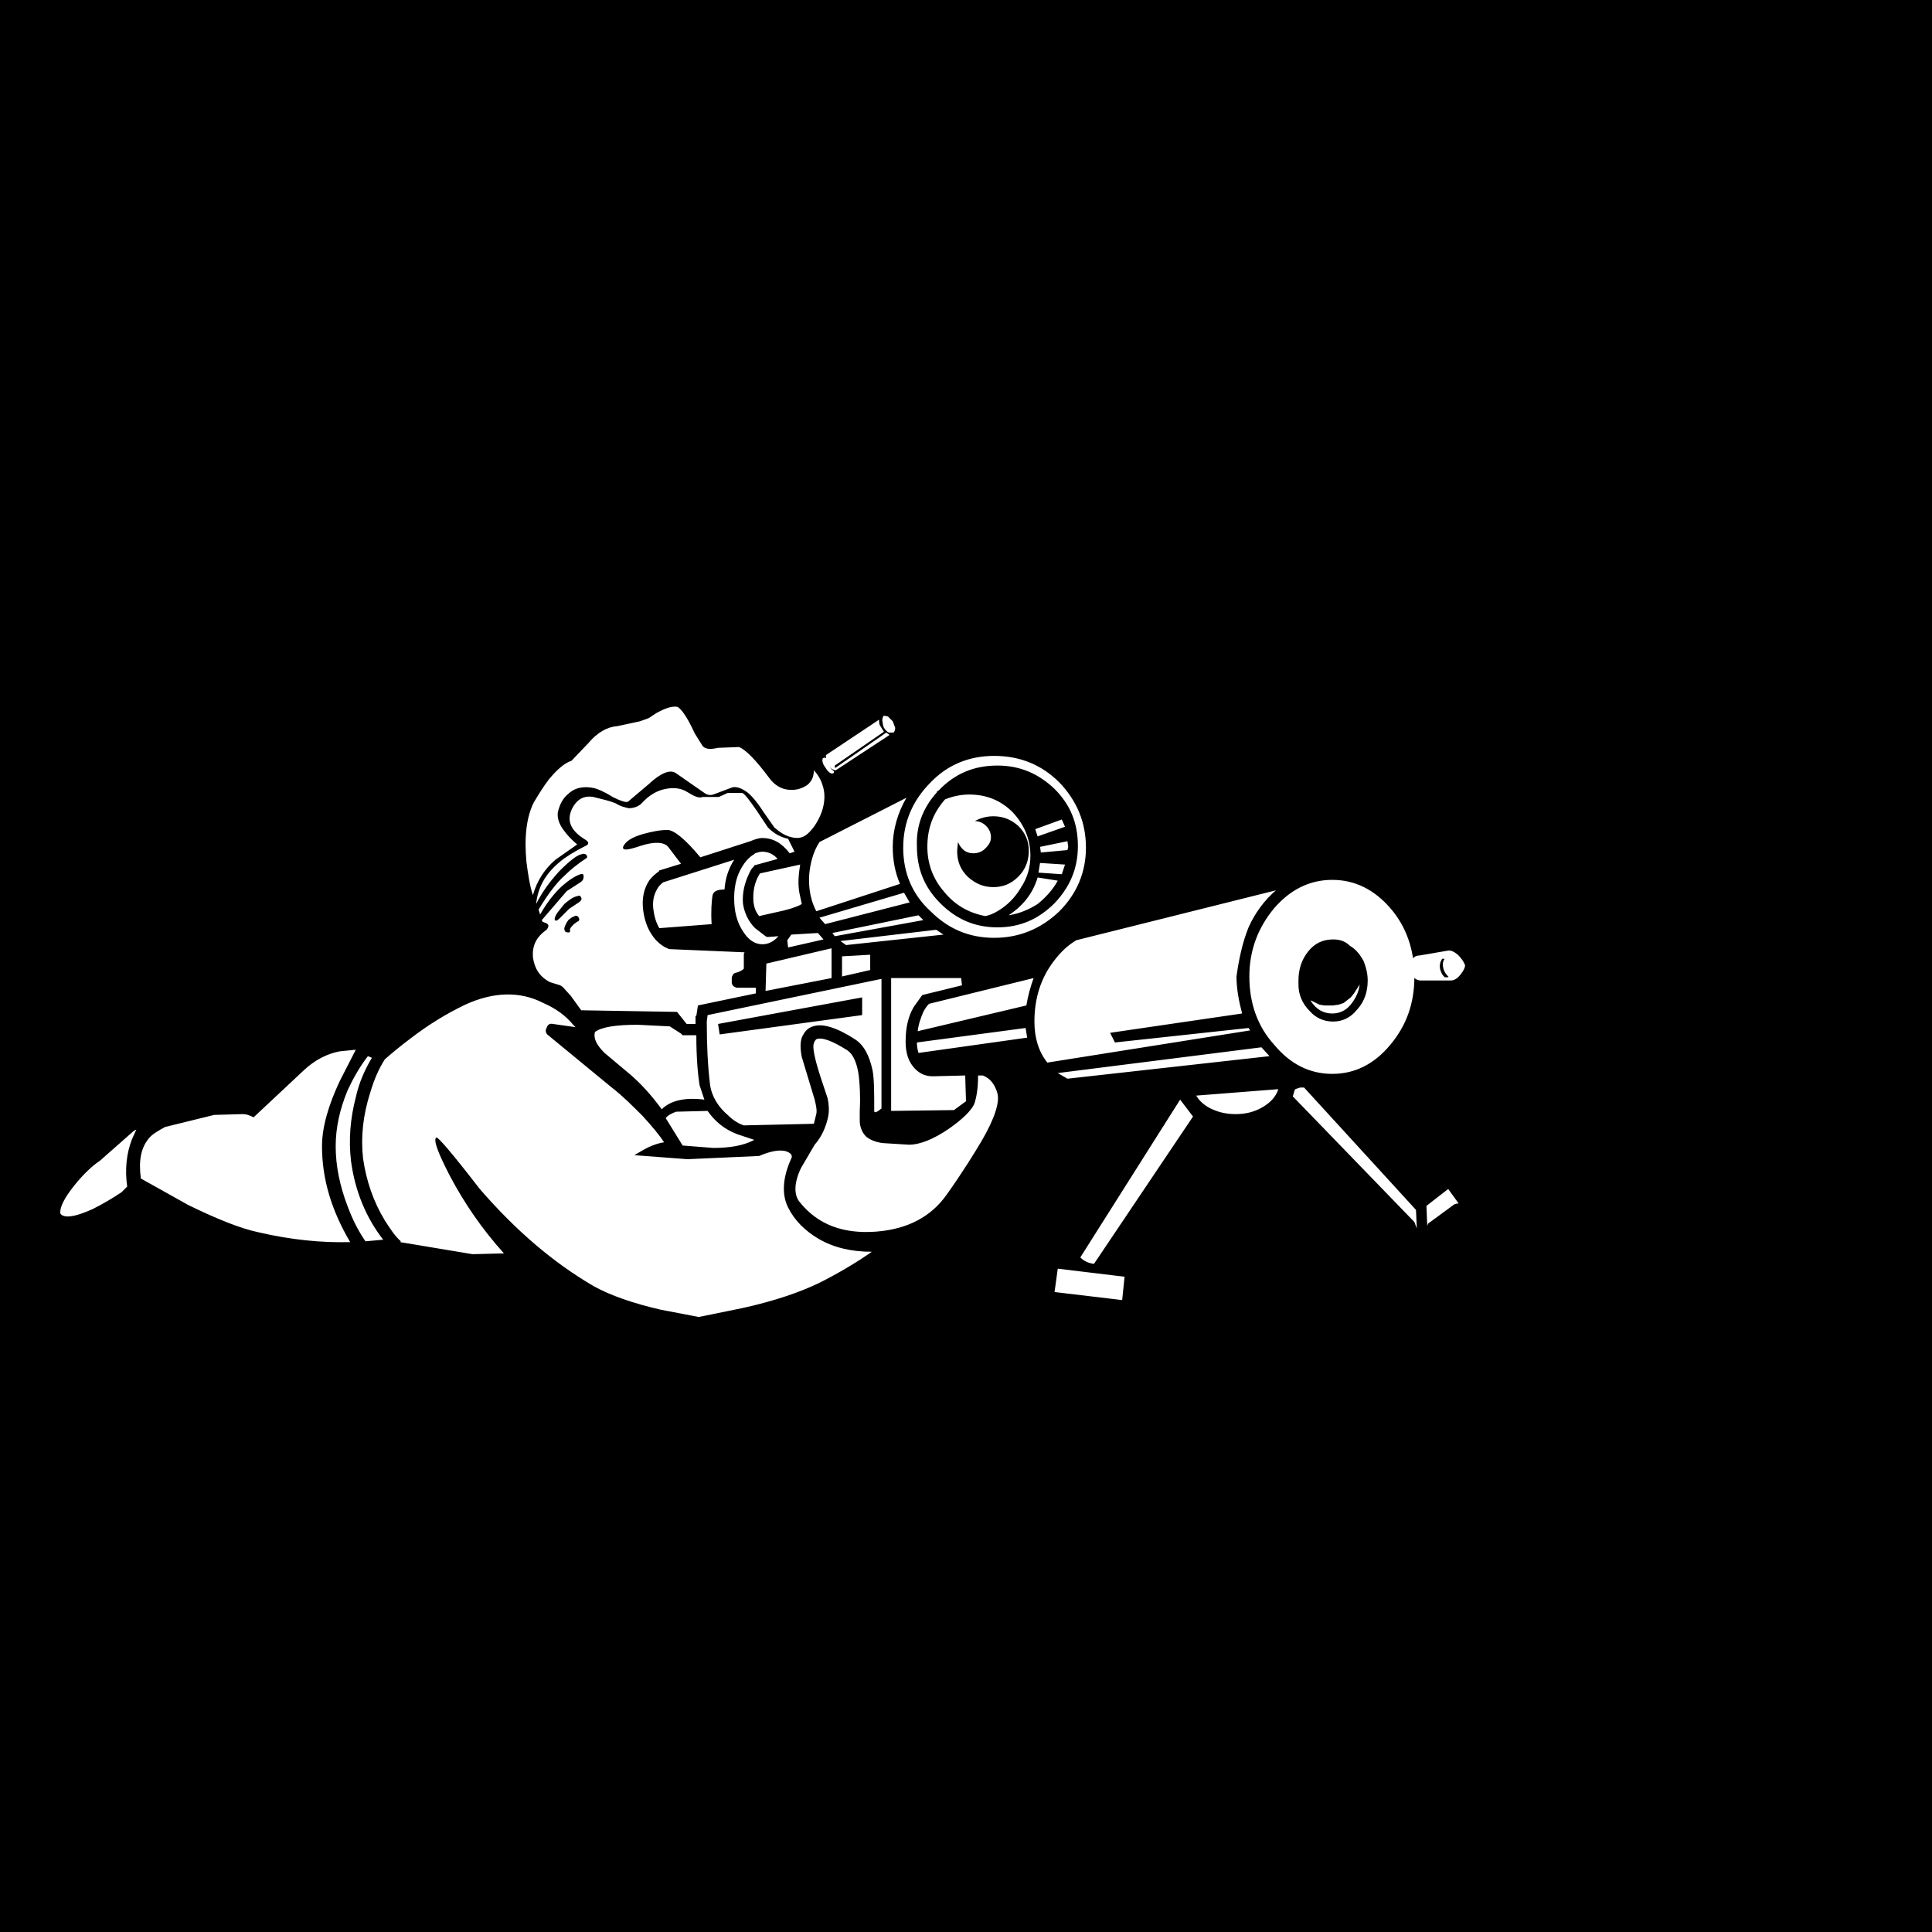 <?xml version="1.0" encoding="utf-8"?>
<!-- Generator: Adobe Illustrator 25.4.1, SVG Export Plug-In . SVG Version: 6.00 Build 0)  -->
<svg version="1.1" id="Sniper_x2C_PerkClip_x5F_4c92a" image-rendering="auto"
	 xmlns="http://www.w3.org/2000/svg" xmlns:xlink="http://www.w3.org/1999/xlink" x="0px" y="0px" viewBox="0 0 240 240"
	 style="enable-background:new 0 0 240 240;" xml:space="preserve">
<style type="text/css">
	.st0{fill:#FFFFFF;}
</style>
<g>
	<rect width="240" height="240"/>
	<path class="st0" d="M139.4,161.5l0.3-2.9l-8.3-1l-0.4,2.9L139.4,161.5 M84.8,142.3l3.8,0.3c2.1,0,3.7-0.3,4.9-0.9l0.2-0.1
		l-2.1-0.7c-1.6-0.6-2.8-1.6-3.7-2.9l-3.9,0.1c-0.6,0.2-1.1,0.5-1.3,0.8L84.8,142.3 M99.6,131.3c-0.2-1-0.2-1.8,0-2.4
		c0.3-0.7,0.7-1.2,1.4-1.4c1.1-0.4,2.9,0.1,5.2,1.6c1.1,0.7,1.8,2,2.2,3.9c0.2,1.1,0.2,2.8,0.2,5c0,0.3,0.3,0.2,0.9-0.3v-16.1
		l-21.6,4.5l-0.1,0.8c0,2.8,0.1,5.3,0.4,7.8c0.2,1.5,1,2.8,2.3,3.9c0.6,0.6,1.3,1,1.9,1.2l8.7-0.2l0.3-1.2c0.1-0.4,0-1-0.2-1.8
		L99.6,131.3 M89.4,128.5l-0.2-1.3l17.9-3.3v2.2L89.4,128.5 M82.4,109.6c-0.3,0.2-0.6,0.5-0.8,0.9c-0.4,0.7-0.6,1.6-0.4,2.7
		c0.1,0.7,0.3,1.4,0.7,2.1l6.5-0.5c-0.1-1.6,0-2.8,0.1-3.5c0.1-0.6,0.6-0.8,1.5-0.8c0.1-1.4,0.5-2.6,1.2-3.7L82.4,109.6 M99.3,110.9
		c-0.2-1.1-0.1-2.3,0.1-3.5l-5,1.1c-0.7,1.1-0.9,2.3-0.8,3.6c0.1,0.7,0.3,1.2,0.7,1.7l3.1-0.7c1.2-0.3,1.9-0.6,2.2-0.8L99.3,110.9
		 M93.7,106.1c-0.7,0.4-1.3,1.1-1.8,2.1c-0.5,1-0.7,2.2-0.7,3.4c0,1.5,0.3,2.9,1.1,4.1c0.7,1.1,1.5,1.6,2.4,1.6c0.7,0,1.4-0.3,2-1
		l-1.4,0.1l-0.2-0.1l-1.3-1c-0.8-0.8-1.3-1.8-1.5-3c-0.1-1.1,0.1-2.2,0.5-3.2c0.3-0.7,0.5-1.2,0.8-1.4l0.1-0.2l2.9-0.8
		c-0.5-0.6-1.2-0.9-1.9-0.9c-0.3,0-0.6,0.1-0.9,0.2L93.7,106.1 M112.6,99.1l-10.8,5.5c-0.4,0.6-0.7,1.3-0.9,2
		c-0.4,1.4-0.5,2.7-0.3,4.1c0.1,0.7,0.3,1.5,0.8,2.5l10.4-3.4c-0.6-1.4-0.9-2.9-0.9-4.6C110.9,103.1,111.5,101,112.6,99.1
		 M119.5,122.4l-0.1-0.9h-8.7V138l7.8-0.1l1.5-1.1l-0.1-3.2l-4,0.1c-0.9,0-1.6-0.3-2.2-0.9c-0.8-0.8-1.2-1.9-1.2-3.4
		c0-1.7,0.3-3.1,1-4.3l1-1.4l0.1-0.1L119.5,122.4 M104.6,118.8v2.5l3.5-0.8v-1.9L104.6,118.8 M103.3,121.5v-3.7l-8.1,1.9l-0.1,3.4
		L103.3,121.5 M104.4,116.9l0.7,0.5l12.1-1.3l-0.9-0.6L104.4,116.9 M101.8,114l0.7,0.8l10.5-2.7l-0.7-1.2L101.8,114 M102.3,116.7
		l-0.7-0.8l-3.3,0.2l-0.5,0.7l0.1,0.9L102.3,116.7 M103.4,115.9l0.3,0.4l11-2l-0.6-0.6L103.4,115.9 M127.5,124.9
		c0.2-1.2,0.5-2.3,0.9-3.4l-13,3.2c-0.2,0.2-0.5,0.6-0.7,1c-0.3,0.7-0.6,1.5-0.7,2.4L127.5,124.9 M153.5,138.4
		c1.3,0,2.4-0.3,3.4-0.9c1-0.6,1.6-1.3,1.9-2.2l-10.2,0.8c0.4,0.7,1.1,1.3,2,1.7S152.4,138.4,153.5,138.4 M148.2,138.7l-1.6-2.1
		l-12.4,19.6c0.4,0.4,0.9,0.7,1.7,0.8L148.2,138.7 M127.6,128.9l-0.2-1.2l-13.5,1.8c0,0.5,0.1,1,0.2,1.3L127.6,128.9 M121.9,141.8
		c1.7-2.9,2.3-4.9,2-6c-0.3-1-0.8-1.8-1.8-2.2h-0.6c0,1.6-0.2,2.8-0.5,3.6c-0.4,0.8-1.4,1.8-3.1,3c-1.9,1.3-3.6,2-5,2l-3.2-0.2
		c-0.9-0.1-1.6-0.4-2.1-0.8c-0.5-0.5-0.8-1.2-0.8-2v-1.2c0.1-1.8,0-3.2-0.1-4.2c-0.2-1.7-0.7-2.8-1.4-3.3c-1.9-1.2-3.2-1.7-3.9-1.4
		c-0.1,0.1-0.2,0.2-0.3,0.5c-0.2,0.5,0.1,1.9,0.8,4.1l0.9,2.7c0.2,0.9,0.2,1.6,0.1,2.2c-0.3,1.5-0.9,2.7-1.7,3.6l-1.7,2.9
		c-0.9,1.9-0.9,3.4-0.1,4.3c2.2,2.7,5.3,3.9,9.4,3.6c4-0.3,6.9-1.9,8.8-4.6C119.6,145.6,121,143.3,121.9,141.8 M131.4,133.3l1.2,0.7
		l25.1-2.8l-1-1.1L131.4,133.3 M155.1,115.2c0.8-1.8,2-3.4,3.4-4.6l-24.8,6.2c-1,0.6-1.9,1.4-2.8,2.6c-1.6,2.1-2.4,4.6-2.4,7.5
		c0,2,0.5,3.7,1.6,5.1l25.2-4l-0.2-0.3l-16.6,1.8l-0.6-1.2l16.4-2.4c-0.4-1.5-0.7-3.1-0.7-4.6C153.9,119.2,154.3,117.2,155.1,115.2
		 M15.8,147.4c-0.3-2.1-0.1-4.1,0.6-5.9l0.5-1.1c0.1-0.1,0-0.1-0.3,0.1l-4.2,3.7c-0.9,0.6-2,1.6-3.2,3.1c-1.2,1.5-1.8,2.7-1.7,3.4
		c0,0.1,0.1,0.2,0.3,0.3c0.7,0.3,1.9,0,3.7-0.8c1.2-0.6,2.4-1.3,3.6-2.1L15.8,147.4 M79.2,127.3c-2.8,0-4.5,0.3-5.3,0.9
		c-0.2,0.8,0.2,1.6,1.2,2.6l3.1,2.6c1.3,1.1,2.7,2.6,4,4.4c1.1-1.1,2.9-1.5,5.3-1.2l-0.6-1.8c-0.2-1.3-0.4-3.3-0.4-6.2h-1.7
		l-0.2-0.2l-1.4-0.9L79.2,127.3 M44.2,130.4l-2,0.2c-1.6,0.3-3.1,1.1-4.4,2.3l-6.3,5.9c-0.4-0.2-0.8-0.4-1.4-0.4l-3.5,0.1l-6.1,1.5
		c-0.9,0.5-1.6,0.9-2,1.4c-1,1.2-1.3,2.8-1,5l5.9,3.3c3.5,1.7,6.4,2.9,8.8,3.4c3.9,0.9,7.7,1.3,11.3,1.2c-2.3-3.9-3.5-7.8-3.5-11.9
		c0-2.4,0.8-5.1,2.2-8.1L44.2,130.4 M46.2,131.4l-0.5-0.2c-1,1.3-1.8,2.7-2.5,4.2c-1,2.4-1.5,4.7-1.5,7c0,2.4,0.5,4.9,1.5,7.5
		c0.6,1.6,1.3,3,2.2,4.3l2.2-0.2c-2.1-2.7-3.5-6-4-9.8c-0.3-2.6-0.1-5.2,0.6-7.9C44.6,134.5,45.3,132.9,46.2,131.4 M57.8,124.8
		c-2.3,1.1-4.6,2.5-6.8,4.2c-1.2,0.9-2.3,1.8-3.2,2.6c-0.7,1.1-1.3,2.4-1.8,4.1c-0.9,2.8-1.2,5.5-0.9,8.2c0.4,2.8,1.3,5.4,2.7,7.7
		c0.7,1.1,1.3,2,2,2.6l-0.1,0.1l9,1.5l3.9-0.1c-2.7-3-4.9-6.2-6.7-9.6c-1.5-2.9-2.1-4.5-1.7-4.8c0.2-0.1,2,2,5.4,6.4
		c4.5,5.2,9.2,9.2,14.2,12.1c2,1.1,4.8,2.1,8.3,2.9l4.7,0.9l5.4-1.1c4.1-0.9,7.2-2,9.5-3.1c2.4-1.2,4.6-2.5,6.6-3.9
		c-2.5,0-4.7-0.5-6.6-1.6c-1.7-1-3-2.3-3.8-3.9c-0.8-1.6-0.7-3.7,0.4-6.1c0.2-0.4-0.1-0.7-0.7-0.9c-0.8-0.2-1.9,0-3.3,0.6l-8.9,0.4
		l-6.6-0.5l1.2-0.7c0.9-0.5,1.8-0.8,2.5-0.9c-0.6-0.9-1.5-2-2.7-3.3c-1.3-1.3-2.5-2.5-3.8-3.5l-7.9-6.5c-0.3-0.2-0.4-0.6-0.2-0.9
		c0.1-0.4,0.4-0.6,0.8-0.5l2.8,0.4l-0.3-0.3c-0.9-1.1-2.1-2-3.7-2.7C64.6,123.1,61.3,123.2,57.8,124.8 M131.6,97.2
		c-2.2-2.2-4.9-3.3-8.1-3.3c-3.1,0-5.8,1.1-7.9,3.3c-2.2,2.2-3.4,4.9-3.4,8.1c0,3.1,1.1,5.8,3.4,7.9c2.2,2.2,4.8,3.3,7.9,3.3
		c3.1,0,5.8-1.1,8.1-3.3c2.2-2.2,3.3-4.9,3.3-7.9C134.9,102.2,133.8,99.5,131.6,97.2 M116.4,98.4l0-0.1l0.2-0.1
		c2-2.1,4.4-3.1,7.3-3.1c2.8,0,5.1,1,7.1,2.9c2,2,2.9,4.3,2.9,7.1s-1,5.1-2.9,7.1c-2,2-4.3,3-7.1,3c-2.8,0-5.1-1-7.1-3
		c-2-2-2.9-4.3-2.9-7.1C113.8,102.5,114.7,100.3,116.4,98.4 M131.4,109.4l-2.5-0.4c-0.6,2-1.8,3.5-3.6,4.7c1.3-0.2,2.5-0.7,3.6-1.4
		C129.9,111.5,130.8,110.5,131.4,109.4 M126.8,110.3c0.8-1.2,1.2-2.5,1.2-4c0-2.1-0.8-3.9-2.2-5.4c-1.5-1.5-3.3-2.2-5.4-2.2
		c-1,0-2,0.2-3,0.6c-1.5,1.7-2.2,3.6-2.2,5.9c0,2.1,0.7,4,2.1,5.6c1.3,1.6,3,2.6,5.1,3c0.5-0.1,1-0.3,1.5-0.6
		C125.1,112.5,126.1,111.5,126.8,110.3 M123.1,104c0-0.5-0.2-1-0.6-1.4c-0.4-0.4-0.9-0.6-1.4-0.6c0.7-0.4,1.5-0.6,2.3-0.6
		c1.2,0,2.2,0.4,3.1,1.2c0.9,0.9,1.3,1.9,1.3,3.1c0,1.2-0.4,2.3-1.3,3.2c-0.9,0.9-1.9,1.3-3.1,1.3s-2.2-0.4-3.2-1.3
		c-0.9-0.9-1.3-1.9-1.3-3.2l0.1-1.1c0.4,0.9,1,1.4,1.9,1.4c0.6,0,1.1-0.2,1.5-0.6S123.1,104.6,123.1,104 M132.3,102.7l-0.4-0.9
		l-3.3,1.2l0.3,0.9L132.3,102.7 M132.6,105.6l0.1-0.4l-0.1-0.7l-3.4,0.7l0.1,0.7L132.6,105.6 M131.9,108.6l0.4-1.2l-3.1-0.2
		l-0.2,1.2L131.9,108.6 M84.1,87.8c-0.7-0.1-1.5,0.2-2.6,0.8l-0.9,0.6l-1.1,0.4l-2.8,0.6c-1.3,0.1-2.5,0.8-3.6,2.1L71,94.5
		c-0.9,0.3-1.8,1.1-2.8,2.3c-0.7,0.9-1.3,1.9-1.9,2.9c-0.9,1.8-1.2,4.3-0.9,7.4c0.2,1.5,0.4,2.9,0.8,4.1c0.5-1.8,1.5-3.3,2.8-4.4
		l2.7-1.9c-0.6-0.5-1.2-1.1-1.7-1.8c-0.6-0.8-0.8-1.6-0.7-2.2c0.2-0.9,0.6-1.7,1.2-2.2c0.8-0.8,1.9-1.1,3.3-0.8
		c0.4,0.1,1.2,0.4,2.3,1.1c1,0.5,1.6,0.7,1.9,0.6l2.6-2.2c1.5-1.4,2.6-1.8,3.3-1.4l3.6,2.5c0.4,0.3,0.8,0.3,1.1,0.2l2.4-0.9
		c0.5-0.1,1.1,0.1,1.8,0.6c0.4,0.3,1.1,1,2,2.4l1.4,2c0.7,0.6,1.3,1,2.1,1.2c0.8,0.2,1.4,0.1,2-0.4c0.8-0.7,1.4-1.7,1.8-2.8
		c0.4-1.2,0.4-2.3,0.1-3.2c-0.2-0.7-0.6-1.4-1.1-1.9c0,0.8-0.3,1.4-0.8,1.8c-0.7,0.5-1.5,0.7-2.4,0.6s-1.7-0.6-2.3-1.4
		c-1.7-2.3-3-3.6-3.8-3.9l-2.6,0.1c-0.9,0.2-1.5,0.2-1.9-0.2l-1-1.6C85.3,88.9,84.5,87.9,84.1,87.8 M85.4,98.4
		c-0.8-0.5-1.7-0.6-2.7-0.4c-1.1,0.2-2.1,0.8-3,1.8c-0.4,0.4-1,0.6-1.6,0.6c-0.4-0.1-1-0.2-1.6-0.6c-0.7-0.3-1.6-0.5-2.8-0.8
		c-1.2-0.2-2.1,0.3-2.7,1.6c-0.6,1.4-0.1,2.6,1.7,3.7c0.5,0.3,0.5,0.6,0,0.8c-1.4,0.7-2.5,1.4-3.2,2c-1.8,1.5-2.7,3.2-2.9,5.2
		c0.8-1.6,1.8-2.9,2.9-4.1c1.3-1.3,2.2-2,2.8-2.1c0.3-0.1,0.5,0,0.6,0.2c0.1,0.2,0,0.3-0.2,0.4c-0.9,0.6-1.8,1.3-2.6,2.1
		c-0.9,0.8-2,2.2-3.2,4.2l0.2,0.6c0.9-1.6,1.9-2.8,2.8-3.6c0.8-0.7,1.6-1.2,2.2-1.4c0.3-0.1,0.4,0,0.4,0.3c0,0.3-0.1,0.5-0.4,0.7
		l-1.7,1.1l-3.1,3.6l0.1,0.2l0.5,0.2c0.3,0.2,0.3,0.4,0,0.8c-1.3,0.9-1.8,2-1.7,3.4c0.2,1.4,0.8,2.4,2.1,3.1l1.3,0.4l0.3,0.2l1,1.1
		l1.3,1.8l11.9,0.2l1.2,1.5h1.1l0-1h0.1l0.2-1.3l7.2-1.5l0-0.7h-2.3c-0.2,0-0.3-0.1-0.5-0.2c-0.1-0.1-0.2-0.3-0.2-0.4v-0.6
		c0-0.2,0.1-0.3,0.2-0.5c0.1-0.1,0.3-0.2,0.5-0.2c0.5-0.2,0.8-0.4,0.8-0.5v-1.7c0-0.1,0-0.2,0.1-0.3l-9.4-0.4l-0.2-0.1
		c-0.5-0.2-0.9-0.5-1.4-1c-0.9-1-1.4-2.2-1.6-3.7c-0.2-1.5,0.1-2.8,0.8-3.8c0.4-0.5,0.8-0.8,1.2-1.1l0-0.1H82l2.6-0.8l-1.6-2.1
		c-0.5-0.6-1.7-0.7-3.5-0.1c-1.5,0.5-2.2,0.6-2.1,0.1c0.3-0.7,1.1-1.2,2.5-1.6c1.1-0.3,2.1-0.5,3-0.5c0.8,0,2.2,1.1,4.1,3.4l6.2-2
		c0.5-0.2,1-0.4,1.5-0.4c1.3,0,2.4,0.6,3.4,1.9l0.6-0.2l-0.8-1.6c-0.9-0.2-1.7-0.6-2.5-1.4l-1.4-2.1c-0.9-1.3-1.5-2.1-1.8-2.2
		l-1.8,0l-1.1,0.5h-2C86.8,99.2,86.2,98.9,85.4,98.4 M70.7,112.9l-1.1,1.1c-0.4,0.4-0.6,0.5-0.7,0.2c0-0.2,0.1-0.5,0.4-0.9l0.8-1
		c0.6-0.5,1.1-0.9,1.7-1c0.2-0.1,0.3,0,0.4,0.2s0,0.4-0.3,0.6L70.7,112.9 M70.4,115.8c-0.2,0-0.3-0.2-0.3-0.5c0.1-0.3,0.2-0.6,0.5-1
		c0.2-0.2,0.5-0.4,0.8-0.5c0.2-0.1,0.4,0,0.5,0.2c0.1,0.2,0.1,0.4-0.2,0.5l-0.4,0.3c-0.3,0.3-0.5,0.5-0.5,0.7
		C70.9,115.8,70.7,115.9,70.4,115.8 M177.4,152l3-2.2c0.2-0.2,0.5-0.3,0.8-0.3l-1.3-1.8l-2.7,2.1l0,0.1l0.1,2.4L177.4,152
		 M176,152.6l-0.1-2.3l-13.9-15.2h-0.5l-0.6,0.2l-0.1,0.2l-0.2,0.7l15.1,15.6L176,152.6 M175.7,121.3c0-3.3-1-6.2-3-8.5
		c-2-2.3-4.4-3.5-7.2-3.5c-2.8,0-5.2,1.2-7.2,3.5c-2,2.4-3.1,5.2-3.1,8.5c0,3.3,1,6.2,3.1,8.5c2,2.4,4.4,3.6,7.2,3.6
		c2.8,0,5.2-1.2,7.2-3.6S175.7,124.7,175.7,121.3 M169.4,119.4L169.4,119.4c0.3,0.8,0.5,1.5,0.5,2.4c0,1.4-0.4,2.6-1.3,3.6
		c-0.8,1-1.8,1.5-3,1.5c-1.1,0-2.1-0.4-2.9-1.3c-0.9-0.9-1.4-2-1.4-3.3v-0.5c0-1.4,0.4-2.6,1.2-3.6c0.8-1,1.8-1.5,3.1-1.5
		c0.8,0,1.5,0.2,2.1,0.8C168.4,117.9,168.9,118.5,169.4,119.4L169.4,119.4 M168.9,122.3l-0.7,1.1l-0.4,0.5l-0.9,0.7l-0.6,0.2
		l-0.7,0.1h-1.1l-0.6-0.1l-1-0.5l-0.1,0c0.7,1.1,1.6,1.6,2.7,1.6c0.8,0,1.6-0.3,2.2-1S168.8,123.3,168.9,122.3z"/>
	<path class="st0" d="M181.1,118.6c-0.5-0.4-0.9-0.6-1.3-0.5l-3.5,0.6c-0.4,0-0.7,0.2-0.9,0.5c-0.2,0.3-0.4,0.7-0.3,1.1l0,0.1l0,0
		c0,0.4,0.2,0.7,0.5,1c0.3,0.3,0.6,0.4,0.9,0.4l3.7,0c0.4,0,0.8-0.2,1.2-0.7c0.4-0.5,0.6-0.9,0.6-1.2
		C181.8,119.4,181.5,119,181.1,118.6 M179.1,119.2c0-0.1,0.1-0.1,0.2-0.1c0.1,0,0.2,0,0.1,0.1c-0.2,0.3-0.2,0.7-0.1,1.1
		c0.1,0.4,0.3,0.7,0.6,1c0.1,0,0,0.1-0.1,0.1l-0.3,0c-0.3-0.2-0.5-0.6-0.6-1C178.8,119.9,178.9,119.5,179.1,119.2z"/>
	<path class="st0" d="M102.6,94.2l-0.2-0.1l-0.2,0.1c-0.1,0.3,0,0.7,0.3,1.1c0.3,0.5,0.6,0.8,0.9,0.8l0.2-0.1l0-0.2
		c-0.3-0.2-0.5-0.4-0.6-0.7L102.6,94.2 M110.5,91.3c-0.1-0.1-0.3-0.2-0.4-0.3l-6.2,4.3c-0.1,0.1-0.2,0.1-0.2,0l0-0.2l6.1-4.2
		l-0.5-0.8c-0.1-0.2-0.1-0.5-0.1-0.7l-6.6,4.4l0,0.4l0.3,0.8c0.2,0.3,0.3,0.5,0.6,0.6l0,0l0.3,0.1L110.5,91.3 M110.9,89.6l-0.6-0.6
		l-0.5-0.1c-0.1,0.1-0.2,0.3-0.2,0.6l0.1,0.6l0.1,0.3c0.2,0.3,0.4,0.5,0.6,0.6L111,91c0.1-0.1,0.2-0.3,0.2-0.5l0-0.1L110.9,89.6z"/>
</g>
</svg>
